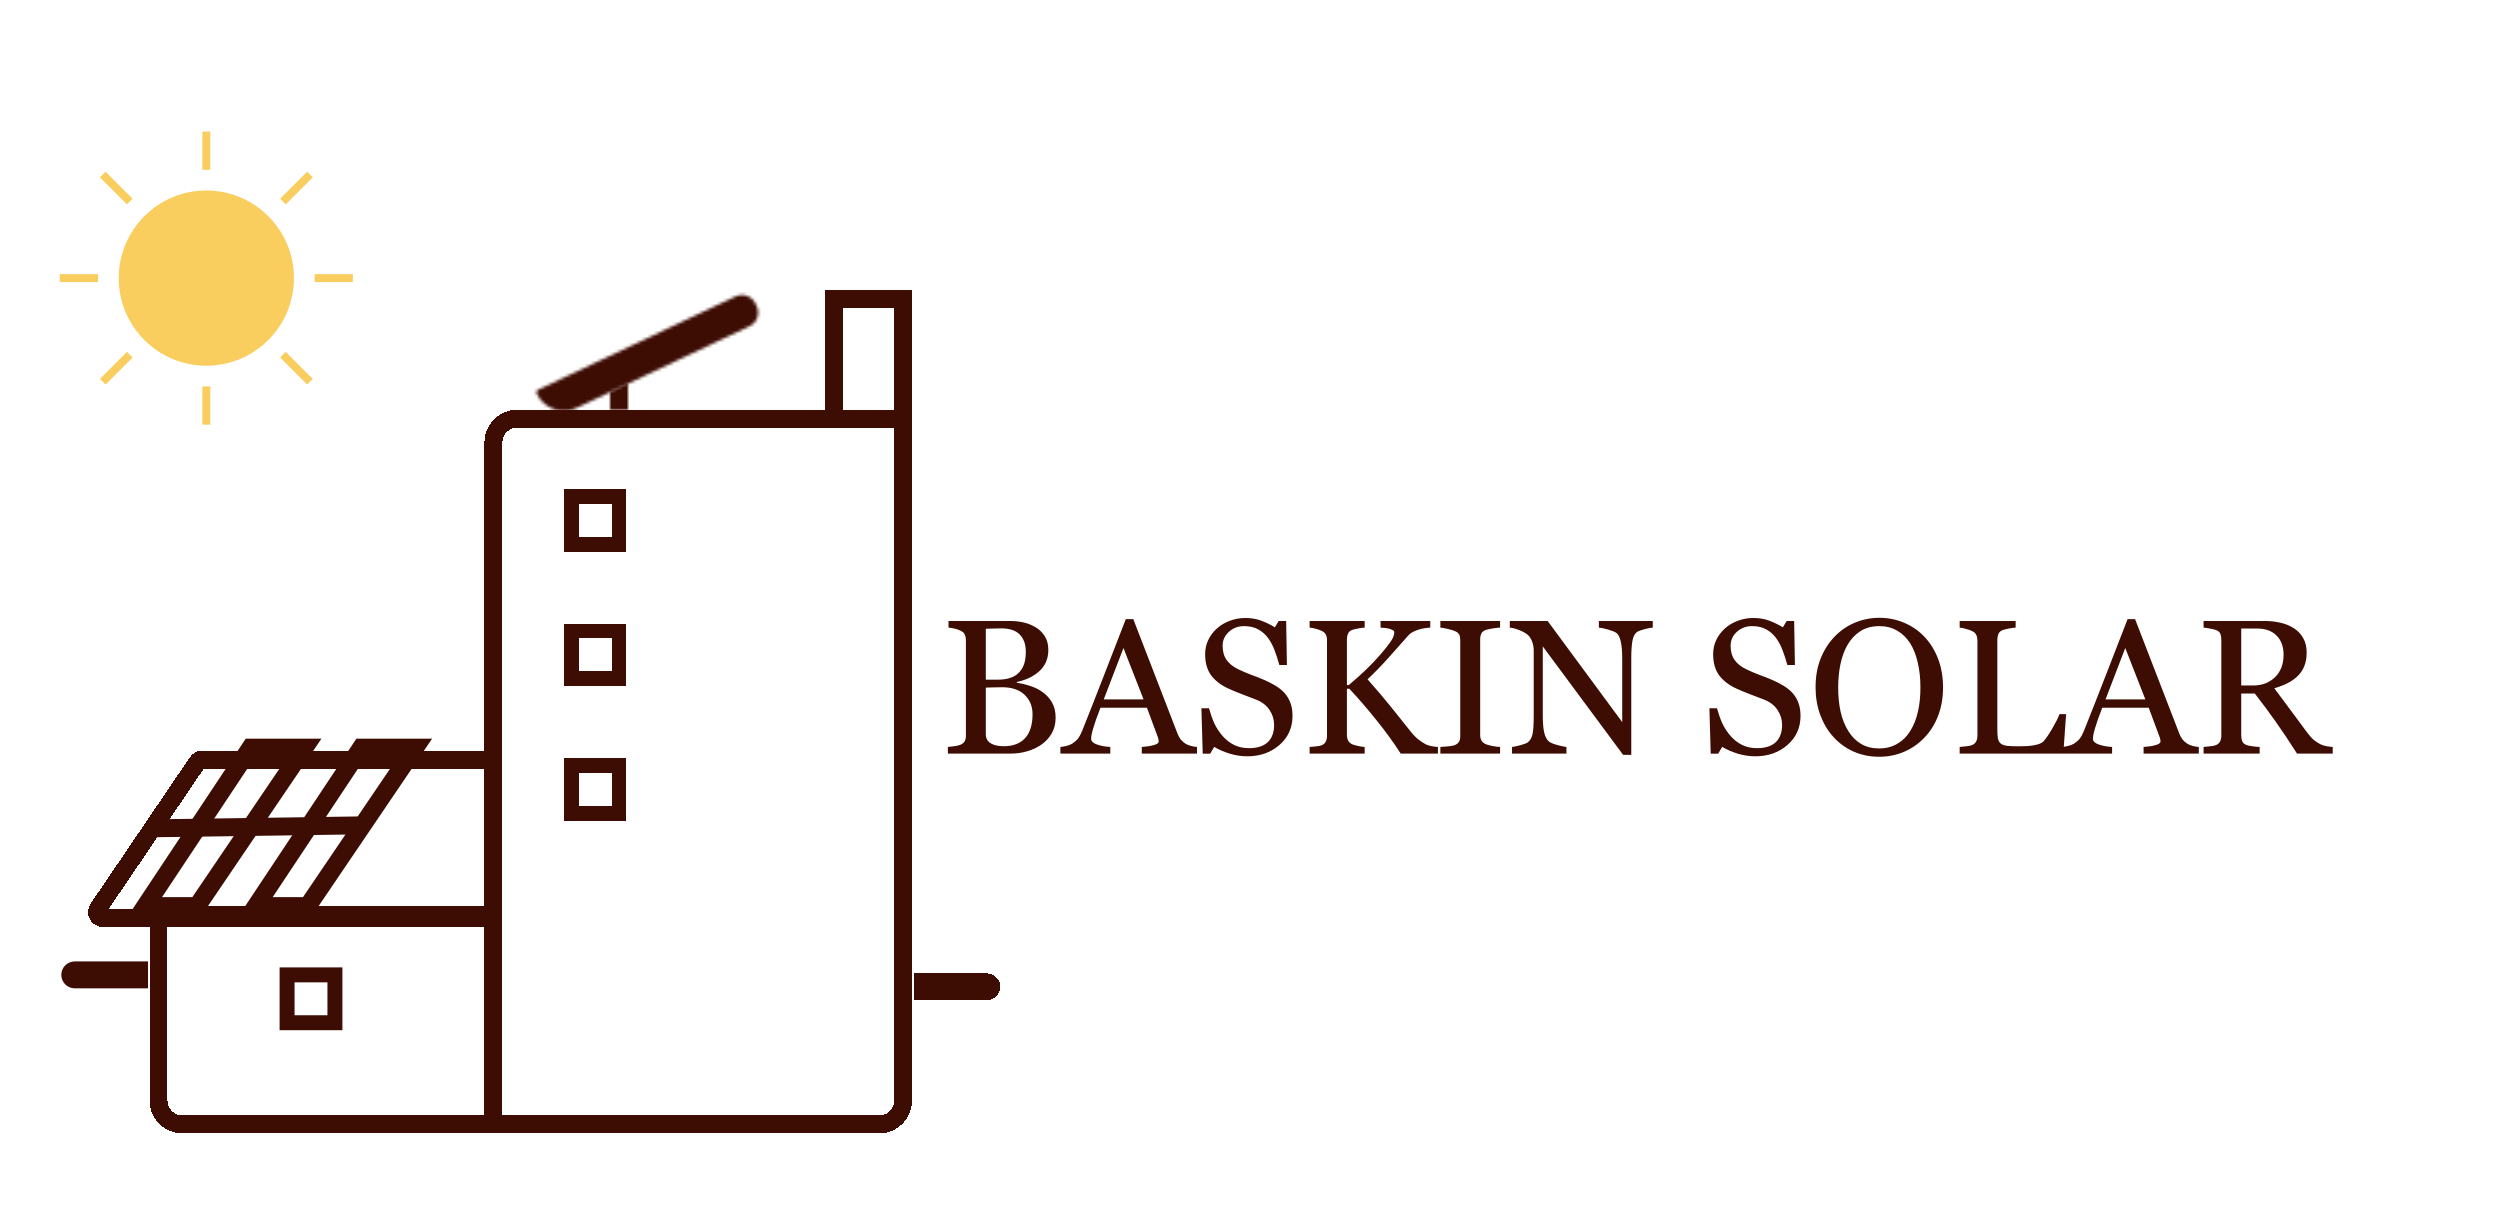 <svg width="836" height="405" viewBox="0 0 836 405" fill="none" xmlns="http://www.w3.org/2000/svg">
<g clip-path="url(#clip0_2_21)">
<rect width="836" height="405" fill="white"/>
<path d="M25 324H47V328H25C23.895 328 23 327.105 23 326C23 324.895 23.895 324 25 324Z" stroke="#3D0C02" stroke-width="5"/>
<g filter="url(#filter0_d_2_21)">
<path d="M53 302H165V372H61C56.582 372 53 368.418 53 364V302Z" stroke="#3D0C02" stroke-width="6" shape-rendering="crispEdges"/>
</g>
<g filter="url(#filter1_d_2_21)">
<path d="M67.651 250H163C164.105 250 165 250.895 165 252V301C165 302.105 164.105 303 163 303H34.431C32.826 303 31.875 301.206 32.775 299.878L65.996 250.878C66.368 250.329 66.988 250 67.651 250Z" stroke="#3D0C02" stroke-width="6" shape-rendering="crispEdges"/>
</g>
<g filter="url(#filter2_d_2_21)">
<path d="M173 136H302V364C302 368.418 298.418 372 294 372H165V144C165 139.582 168.582 136 173 136Z" stroke="#3D0C02" stroke-width="6" shape-rendering="crispEdges"/>
</g>
<g filter="url(#filter3_d_2_21)">
<path d="M279 96H302V136H279V96Z" stroke="#3D0C02" stroke-width="6" shape-rendering="crispEdges"/>
</g>
<g filter="url(#filter4_d_2_21)">
<mask id="path-6-inside-1_2_21" fill="white">
<path d="M179.492 127.646C179.256 127.147 179.47 126.55 179.969 126.315L245.963 95.136C248.459 93.956 251.44 95.024 252.619 97.521L253.046 98.425C254.226 100.922 253.158 103.902 250.661 105.082L192.806 132.416C187.812 134.775 181.851 132.639 179.492 127.646V127.646Z"/>
</mask>
<path d="M179.492 127.646C179.256 127.147 179.47 126.55 179.969 126.315L245.963 95.136C248.459 93.956 251.44 95.024 252.619 97.521L253.046 98.425C254.226 100.922 253.158 103.902 250.661 105.082L192.806 132.416C187.812 134.775 181.851 132.639 179.492 127.646V127.646Z" stroke="#3D0C02" stroke-width="11" shape-rendering="crispEdges" mask="url(#path-6-inside-1_2_21)"/>
</g>
<g filter="url(#filter5_d_2_21)">
<mask id="path-7-inside-2_2_21" fill="white">
<path d="M204 127L210 124V133H204V127Z"/>
</mask>
<path d="M204 127L201.317 121.633L198 123.292V127H204ZM210 124H216V114.292L207.317 118.633L210 124ZM210 133V139H216V133H210ZM204 133H198V139H204V133ZM206.683 132.367L212.683 129.367L207.317 118.633L201.317 121.633L206.683 132.367ZM204 124V133H216V124H204ZM210 127H204V139H210V127ZM210 133V127H198V133H210Z" fill="#3D0C02" mask="url(#path-7-inside-2_2_21)"/>
</g>
<g filter="url(#filter6_d_2_21)">
<path d="M308 324H330C331.105 324 332 324.895 332 326C332 327.105 331.105 328 330 328H308V324Z" stroke="#3D0C02" stroke-width="5" shape-rendering="crispEdges"/>
</g>
<path d="M96 326H112V342H96V326Z" stroke="#3D0C02" stroke-width="5"/>
<g filter="url(#filter7_d_2_21)">
<path d="M191 162H207V178H191V162Z" stroke="#3D0C02" stroke-width="5" shape-rendering="crispEdges"/>
</g>
<g filter="url(#filter8_d_2_21)">
<path d="M191 207H207V223H191V207Z" stroke="#3D0C02" stroke-width="5" shape-rendering="crispEdges"/>
</g>
<g filter="url(#filter9_d_2_21)">
<path d="M191 252H207V268H191V252Z" stroke="#3D0C02" stroke-width="5" shape-rendering="crispEdges"/>
</g>
<path d="M85.594 303L120.791 250H138.842L102.909 303H85.594Z" stroke="#3D0C02" stroke-width="6"/>
<path d="M48.594 303L83.79 250H101.842L65.909 303H48.594Z" stroke="#3D0C02" stroke-width="6"/>
<path d="M50 277L121 276" stroke="#3D0C02" stroke-width="6"/>
<path d="M67.668 129.217V142H70.332V129.217H67.668Z" fill="#F9CD5E"/>
<path d="M67.668 56.783V44H70.332V56.783H67.668Z" fill="#F9CD5E"/>
<path d="M32.783 91.668H20V94.332H32.783V91.668Z" fill="#F9CD5E"/>
<path d="M105.217 91.668H118V94.332H105.217V91.668Z" fill="#F9CD5E"/>
<path d="M44.332 66.449L35.293 57.41L33.41 59.293L42.449 68.332L44.332 66.449Z" fill="#F9CD5E"/>
<path d="M95.551 117.668L104.59 126.707L102.707 128.59L93.668 119.551L95.551 117.668Z" fill="#F9CD5E"/>
<path d="M95.551 68.332L104.59 59.293L102.707 57.41L93.668 66.449L95.551 68.332Z" fill="#F9CD5E"/>
<path d="M44.332 119.551L35.293 128.59L33.41 126.707L42.449 117.668L44.332 119.551Z" fill="#F9CD5E"/>
<path d="M69 122.293C85.178 122.293 98.293 109.178 98.293 93C98.293 76.822 85.178 63.706 69 63.706C52.822 63.706 39.706 76.822 39.706 93C39.706 109.178 52.822 122.293 69 122.293Z" fill="#F9CD5E"/>
<path d="M348.5 231.344C349.792 232.219 350.865 233.365 351.719 234.781C352.573 236.198 353 237.917 353 239.938C353 242 352.552 243.792 351.656 245.312C350.76 246.833 349.594 248.083 348.156 249.062C346.76 250.021 345.177 250.75 343.406 251.25C341.656 251.75 339.844 252 337.969 252H316.969V249.781C317.469 249.74 318.198 249.656 319.156 249.531C320.115 249.385 320.802 249.219 321.219 249.031C321.865 248.74 322.323 248.354 322.594 247.875C322.865 247.375 323 246.74 323 245.969V214.094C323 213.385 322.875 212.76 322.625 212.219C322.396 211.677 321.927 211.24 321.219 210.906C320.594 210.594 319.896 210.354 319.125 210.188C318.354 210.021 317.708 209.917 317.188 209.875V207.656H337.656C339.24 207.656 340.75 207.812 342.188 208.125C343.646 208.438 345.031 208.99 346.344 209.781C347.573 210.51 348.583 211.5 349.375 212.75C350.167 214 350.562 215.521 350.562 217.312C350.562 218.875 350.281 220.271 349.719 221.5C349.156 222.708 348.365 223.75 347.344 224.625C346.385 225.458 345.281 226.167 344.031 226.75C342.802 227.312 341.469 227.75 340.031 228.062V228.344C341.302 228.49 342.719 228.812 344.281 229.312C345.865 229.792 347.271 230.469 348.5 231.344ZM340.969 224.656C341.74 223.76 342.271 222.781 342.562 221.719C342.875 220.656 343.031 219.396 343.031 217.938C343.031 215.5 342.365 213.594 341.031 212.219C339.698 210.823 337.594 210.125 334.719 210.125C334.052 210.125 333.208 210.146 332.188 210.188C331.188 210.208 330.344 210.229 329.656 210.25V227.281H333.625C335.333 227.281 336.792 227.062 338 226.625C339.229 226.188 340.219 225.531 340.969 224.656ZM345.281 238.812C345.281 236.188 344.396 234.031 342.625 232.344C340.875 230.656 338.365 229.812 335.094 229.812C333.76 229.812 332.635 229.833 331.719 229.875C330.802 229.896 330.115 229.917 329.656 229.938V245.562C329.656 246.875 330.188 247.865 331.25 248.531C332.312 249.198 333.792 249.531 335.688 249.531C338.792 249.531 341.167 248.625 342.812 246.812C344.458 245 345.281 242.333 345.281 238.812ZM400.281 252H381.812V249.781C383.438 249.677 384.781 249.469 385.844 249.156C386.927 248.844 387.469 248.458 387.469 248C387.469 247.812 387.448 247.583 387.406 247.312C387.365 247.042 387.302 246.802 387.219 246.594L383.531 236.656H368C367.417 238.115 366.938 239.385 366.562 240.469C366.208 241.552 365.885 242.552 365.594 243.469C365.323 244.365 365.135 245.094 365.031 245.656C364.927 246.219 364.875 246.677 364.875 247.031C364.875 247.865 365.531 248.51 366.844 248.969C368.156 249.427 369.635 249.698 371.281 249.781V252H354.594V249.781C355.135 249.74 355.812 249.625 356.625 249.438C357.438 249.229 358.104 248.958 358.625 248.625C359.458 248.062 360.104 247.479 360.562 246.875C361.021 246.25 361.469 245.396 361.906 244.312C364.135 238.75 366.594 232.5 369.281 225.562C371.969 218.625 374.365 212.448 376.469 207.031H378.969L393.75 245.281C394.062 246.094 394.417 246.75 394.812 247.25C395.208 247.75 395.76 248.24 396.469 248.719C396.948 249.01 397.573 249.26 398.344 249.469C399.115 249.656 399.76 249.76 400.281 249.781V252ZM382.406 233.875L375.688 216.688L369.094 233.875H382.406ZM429.469 231.656C430.406 232.698 431.094 233.844 431.531 235.094C431.99 236.323 432.219 237.76 432.219 239.406C432.219 243.323 430.771 246.552 427.875 249.094C424.979 251.635 421.385 252.906 417.094 252.906C415.115 252.906 413.135 252.604 411.156 252C409.177 251.375 407.469 250.625 406.031 249.75L404.688 252.031H402.188L401.75 236.844H404.281C404.802 238.719 405.406 240.417 406.094 241.938C406.802 243.438 407.729 244.844 408.875 246.156C409.958 247.385 411.219 248.365 412.656 249.094C414.115 249.823 415.802 250.188 417.719 250.188C419.156 250.188 420.406 250 421.469 249.625C422.552 249.25 423.427 248.719 424.094 248.031C424.76 247.344 425.25 246.542 425.562 245.625C425.896 244.688 426.062 243.615 426.062 242.406C426.062 240.635 425.562 238.99 424.562 237.469C423.562 235.927 422.073 234.76 420.094 233.969C418.74 233.427 417.188 232.833 415.438 232.188C413.688 231.521 412.177 230.896 410.906 230.312C408.406 229.188 406.458 227.719 405.062 225.906C403.688 224.073 403 221.688 403 218.75C403 217.062 403.344 215.49 404.031 214.031C404.719 212.573 405.698 211.271 406.969 210.125C408.177 209.042 409.604 208.198 411.25 207.594C412.896 206.969 414.615 206.656 416.406 206.656C418.448 206.656 420.271 206.969 421.875 207.594C423.5 208.219 424.979 208.948 426.312 209.781L427.594 207.656H430.094L430.344 222.375H427.812C427.354 220.688 426.833 219.073 426.25 217.531C425.688 215.99 424.948 214.594 424.031 213.344C423.135 212.135 422.042 211.177 420.75 210.469C419.458 209.74 417.875 209.375 416 209.375C414.021 209.375 412.333 210.01 410.938 211.281C409.542 212.552 408.844 214.104 408.844 215.938C408.844 217.854 409.292 219.448 410.188 220.719C411.083 221.969 412.385 223 414.094 223.812C415.615 224.542 417.104 225.177 418.562 225.719C420.042 226.24 421.469 226.802 422.844 227.406C424.094 227.948 425.292 228.562 426.438 229.25C427.604 229.938 428.615 230.74 429.469 231.656ZM480.844 252H468.406C466.01 248.292 463.344 244.615 460.406 240.969C457.49 237.302 454.427 233.75 451.219 230.312H450.406V245.75C450.406 246.438 450.531 247.052 450.781 247.594C451.052 248.135 451.531 248.573 452.219 248.906C452.552 249.052 453.167 249.229 454.062 249.438C454.979 249.646 455.74 249.76 456.344 249.781V252H437.938V249.781C438.417 249.74 439.115 249.677 440.031 249.594C440.948 249.51 441.594 249.385 441.969 249.219C442.594 248.948 443.042 248.552 443.312 248.031C443.604 247.49 443.75 246.844 443.75 246.094V214.094C443.75 213.385 443.625 212.771 443.375 212.25C443.146 211.729 442.677 211.302 441.969 210.969C441.406 210.698 440.74 210.458 439.969 210.25C439.198 210.042 438.521 209.917 437.938 209.875V207.656H456.344V209.875C455.76 209.896 455.031 209.99 454.156 210.156C453.281 210.323 452.635 210.479 452.219 210.625C451.51 210.875 451.031 211.292 450.781 211.875C450.531 212.458 450.406 213.094 450.406 213.781V229.094H451.031C452.906 227.51 454.75 225.865 456.562 224.156C458.375 222.427 460.021 220.708 461.5 219C463.146 217.104 464.344 215.594 465.094 214.469C465.865 213.323 466.25 212.312 466.25 211.438C466.25 211.125 466.052 210.875 465.656 210.688C465.281 210.479 464.844 210.312 464.344 210.188C463.76 210.062 463.24 209.99 462.781 209.969C462.323 209.927 461.948 209.896 461.656 209.875V207.656H478.281V209.875C478.219 209.875 478.083 209.885 477.875 209.906C477.667 209.927 477.427 209.948 477.156 209.969C476.865 209.99 476.573 210.031 476.281 210.094C475.99 210.156 475.615 210.229 475.156 210.312C474.427 210.479 473.667 210.75 472.875 211.125C472.104 211.479 471.469 211.927 470.969 212.469C468.823 214.906 466.583 217.427 464.25 220.031C461.917 222.635 459.604 225.01 457.312 227.156C460.479 230.74 463.094 233.823 465.156 236.406C467.24 238.99 469.448 241.75 471.781 244.688C472.677 245.812 473.573 246.719 474.469 247.406C475.365 248.073 476.135 248.573 476.781 248.906C477.323 249.177 478 249.385 478.812 249.531C479.625 249.677 480.302 249.76 480.844 249.781V252ZM501.625 252H481.656V249.781C482.219 249.74 483.031 249.677 484.094 249.594C485.156 249.51 485.906 249.385 486.344 249.219C487.031 248.948 487.531 248.583 487.844 248.125C488.156 247.646 488.312 246.99 488.312 246.156V214.031C488.312 213.302 488.198 212.698 487.969 212.219C487.74 211.719 487.198 211.302 486.344 210.969C485.719 210.719 484.927 210.49 483.969 210.281C483.031 210.052 482.26 209.917 481.656 209.875V207.656H501.625V209.875C500.979 209.896 500.208 209.979 499.312 210.125C498.417 210.25 497.635 210.417 496.969 210.625C496.177 210.875 495.646 211.281 495.375 211.844C495.104 212.406 494.969 213.031 494.969 213.719V245.812C494.969 246.5 495.115 247.115 495.406 247.656C495.719 248.177 496.24 248.594 496.969 248.906C497.406 249.073 498.115 249.26 499.094 249.469C500.094 249.656 500.938 249.76 501.625 249.781V252ZM552.688 209.875C552.104 209.896 551.208 210.062 550 210.375C548.792 210.688 547.927 211.01 547.406 211.344C546.656 211.865 546.146 212.865 545.875 214.344C545.625 215.823 545.5 217.698 545.5 219.969V252.438H542.781L515.906 216.156V239.031C515.906 241.594 516.062 243.562 516.375 244.938C516.708 246.312 517.208 247.292 517.875 247.875C518.354 248.333 519.344 248.76 520.844 249.156C522.344 249.552 523.333 249.76 523.812 249.781V252H505.625V249.781C506.188 249.74 507.135 249.542 508.469 249.188C509.802 248.812 510.635 248.479 510.969 248.188C511.698 247.604 512.198 246.719 512.469 245.531C512.74 244.323 512.875 242.271 512.875 239.375V217.531C512.875 216.573 512.708 215.615 512.375 214.656C512.042 213.698 511.594 212.958 511.031 212.438C510.281 211.75 509.26 211.167 507.969 210.688C506.698 210.188 505.667 209.917 504.875 209.875V207.656H517.531L542.469 241.469V220.375C542.469 217.792 542.302 215.812 541.969 214.438C541.635 213.042 541.156 212.115 540.531 211.656C539.948 211.26 538.99 210.875 537.656 210.5C536.344 210.125 535.344 209.917 534.656 209.875V207.656H552.688V209.875ZM599.344 231.656C600.281 232.698 600.969 233.844 601.406 235.094C601.865 236.323 602.094 237.76 602.094 239.406C602.094 243.323 600.646 246.552 597.75 249.094C594.854 251.635 591.26 252.906 586.969 252.906C584.99 252.906 583.01 252.604 581.031 252C579.052 251.375 577.344 250.625 575.906 249.75L574.562 252.031H572.062L571.625 236.844H574.156C574.677 238.719 575.281 240.417 575.969 241.938C576.677 243.438 577.604 244.844 578.75 246.156C579.833 247.385 581.094 248.365 582.531 249.094C583.99 249.823 585.677 250.188 587.594 250.188C589.031 250.188 590.281 250 591.344 249.625C592.427 249.25 593.302 248.719 593.969 248.031C594.635 247.344 595.125 246.542 595.438 245.625C595.771 244.688 595.938 243.615 595.938 242.406C595.938 240.635 595.438 238.99 594.438 237.469C593.438 235.927 591.948 234.76 589.969 233.969C588.615 233.427 587.062 232.833 585.312 232.188C583.562 231.521 582.052 230.896 580.781 230.312C578.281 229.188 576.333 227.719 574.938 225.906C573.562 224.073 572.875 221.688 572.875 218.75C572.875 217.062 573.219 215.49 573.906 214.031C574.594 212.573 575.573 211.271 576.844 210.125C578.052 209.042 579.479 208.198 581.125 207.594C582.771 206.969 584.49 206.656 586.281 206.656C588.323 206.656 590.146 206.969 591.75 207.594C593.375 208.219 594.854 208.948 596.188 209.781L597.469 207.656H599.969L600.219 222.375H597.688C597.229 220.688 596.708 219.073 596.125 217.531C595.562 215.99 594.823 214.594 593.906 213.344C593.01 212.135 591.917 211.177 590.625 210.469C589.333 209.74 587.75 209.375 585.875 209.375C583.896 209.375 582.208 210.01 580.812 211.281C579.417 212.552 578.719 214.104 578.719 215.938C578.719 217.854 579.167 219.448 580.062 220.719C580.958 221.969 582.26 223 583.969 223.812C585.49 224.542 586.979 225.177 588.438 225.719C589.917 226.24 591.344 226.802 592.719 227.406C593.969 227.948 595.167 228.562 596.312 229.25C597.479 229.938 598.49 230.74 599.344 231.656ZM643.5 212.906C645.458 214.948 646.99 217.417 648.094 220.312C649.198 223.188 649.75 226.375 649.75 229.875C649.75 233.396 649.188 236.594 648.062 239.469C646.938 242.344 645.375 244.792 643.375 246.812C641.438 248.812 639.188 250.354 636.625 251.438C634.062 252.521 631.333 253.062 628.438 253.062C625.354 253.062 622.5 252.49 619.875 251.344C617.271 250.177 615.031 248.562 613.156 246.5C611.281 244.479 609.802 242.031 608.719 239.156C607.656 236.26 607.125 233.167 607.125 229.875C607.125 226.271 607.688 223.062 608.812 220.25C609.938 217.417 611.49 214.969 613.469 212.906C615.427 210.865 617.698 209.302 620.281 208.219C622.885 207.135 625.604 206.594 628.438 206.594C631.375 206.594 634.146 207.146 636.75 208.25C639.354 209.354 641.604 210.906 643.5 212.906ZM638.844 244.344C640.01 242.448 640.854 240.302 641.375 237.906C641.917 235.51 642.188 232.833 642.188 229.875C642.188 226.833 641.885 224.042 641.281 221.5C640.698 218.958 639.833 216.792 638.688 215C637.542 213.229 636.104 211.854 634.375 210.875C632.646 209.875 630.667 209.375 628.438 209.375C625.938 209.375 623.812 209.948 622.062 211.094C620.312 212.24 618.885 213.771 617.781 215.688C616.74 217.521 615.958 219.667 615.438 222.125C614.938 224.583 614.688 227.167 614.688 229.875C614.688 232.875 614.958 235.583 615.5 238C616.042 240.417 616.896 242.562 618.062 244.438C619.188 246.271 620.604 247.708 622.312 248.75C624.021 249.771 626.062 250.281 628.438 250.281C630.667 250.281 632.677 249.76 634.469 248.719C636.26 247.677 637.719 246.219 638.844 244.344ZM690.906 238.812L689.969 252H655.312V249.781C655.812 249.74 656.531 249.667 657.469 249.562C658.427 249.458 659.094 249.323 659.469 249.156C660.094 248.885 660.542 248.49 660.812 247.969C661.104 247.448 661.25 246.781 661.25 245.969V214.219C661.25 213.51 661.125 212.885 660.875 212.344C660.646 211.802 660.177 211.365 659.469 211.031C658.99 210.781 658.312 210.542 657.438 210.312C656.583 210.062 655.875 209.917 655.312 209.875V207.656H674.031V209.875C673.448 209.896 672.688 210 671.75 210.188C670.833 210.375 670.167 210.542 669.75 210.688C669.042 210.938 668.552 211.365 668.281 211.969C668.031 212.573 667.906 213.219 667.906 213.906V243.688C667.906 245.062 667.969 246.135 668.094 246.906C668.24 247.656 668.562 248.24 669.062 248.656C669.542 249.031 670.25 249.281 671.188 249.406C672.146 249.51 673.479 249.562 675.188 249.562C675.958 249.562 676.76 249.542 677.594 249.5C678.427 249.458 679.219 249.375 679.969 249.25C680.698 249.125 681.365 248.958 681.969 248.75C682.594 248.521 683.052 248.24 683.344 247.906C684.198 246.948 685.188 245.5 686.312 243.562C687.458 241.604 688.25 240.021 688.688 238.812H690.906ZM735.281 252H716.812V249.781C718.438 249.677 719.781 249.469 720.844 249.156C721.927 248.844 722.469 248.458 722.469 248C722.469 247.812 722.448 247.583 722.406 247.312C722.365 247.042 722.302 246.802 722.219 246.594L718.531 236.656H703C702.417 238.115 701.938 239.385 701.562 240.469C701.208 241.552 700.885 242.552 700.594 243.469C700.323 244.365 700.135 245.094 700.031 245.656C699.927 246.219 699.875 246.677 699.875 247.031C699.875 247.865 700.531 248.51 701.844 248.969C703.156 249.427 704.635 249.698 706.281 249.781V252H689.594V249.781C690.135 249.74 690.812 249.625 691.625 249.438C692.438 249.229 693.104 248.958 693.625 248.625C694.458 248.062 695.104 247.479 695.562 246.875C696.021 246.25 696.469 245.396 696.906 244.312C699.135 238.75 701.594 232.5 704.281 225.562C706.969 218.625 709.365 212.448 711.469 207.031H713.969L728.75 245.281C729.062 246.094 729.417 246.75 729.812 247.25C730.208 247.75 730.76 248.24 731.469 248.719C731.948 249.01 732.573 249.26 733.344 249.469C734.115 249.656 734.76 249.76 735.281 249.781V252ZM717.406 233.875L710.688 216.688L704.094 233.875H717.406ZM780.062 252H768.125C765.479 247.854 763.083 244.271 760.938 241.25C758.812 238.229 756.5 235.115 754 231.906H749.469V245.969C749.469 246.698 749.583 247.344 749.812 247.906C750.042 248.448 750.531 248.865 751.281 249.156C751.656 249.302 752.312 249.438 753.25 249.562C754.188 249.688 754.979 249.76 755.625 249.781V252H736.875V249.781C737.375 249.74 738.094 249.667 739.031 249.562C739.99 249.458 740.656 249.323 741.031 249.156C741.656 248.885 742.104 248.49 742.375 247.969C742.667 247.448 742.812 246.781 742.812 245.969V213.906C742.812 213.177 742.708 212.531 742.5 211.969C742.292 211.406 741.802 210.979 741.031 210.688C740.51 210.5 739.833 210.333 739 210.188C738.167 210.021 737.458 209.917 736.875 209.875V207.656H757.344C759.219 207.656 760.979 207.854 762.625 208.25C764.271 208.625 765.76 209.24 767.094 210.094C768.385 210.927 769.417 212.021 770.188 213.375C770.958 214.708 771.344 216.323 771.344 218.219C771.344 219.927 771.083 221.438 770.562 222.75C770.042 224.062 769.271 225.198 768.25 226.156C767.312 227.052 766.188 227.833 764.875 228.5C763.562 229.146 762.115 229.698 760.531 230.156C762.719 233.052 764.531 235.49 765.969 237.469C767.427 239.448 769.208 241.854 771.312 244.688C772.229 245.938 773.052 246.865 773.781 247.469C774.531 248.052 775.271 248.531 776 248.906C776.542 249.177 777.219 249.385 778.031 249.531C778.844 249.677 779.521 249.76 780.062 249.781V252ZM763.625 218.938C763.625 216.25 762.854 214.125 761.312 212.562C759.771 210.979 757.594 210.188 754.781 210.188H749.469V229.219H753.562C756.438 229.219 758.833 228.302 760.75 226.469C762.667 224.615 763.625 222.104 763.625 218.938Z" fill="#3D0C02"/>
</g>
<defs>
<filter id="filter0_d_2_21" x="46" y="299" width="126" height="84" filterUnits="userSpaceOnUse" color-interpolation-filters="sRGB">
<feFlood flood-opacity="0" result="BackgroundImageFix"/>
<feColorMatrix in="SourceAlpha" type="matrix" values="0 0 0 0 0 0 0 0 0 0 0 0 0 0 0 0 0 0 127 0" result="hardAlpha"/>
<feOffset dy="4"/>
<feGaussianBlur stdDeviation="2"/>
<feComposite in2="hardAlpha" operator="out"/>
<feColorMatrix type="matrix" values="0 0 0 0 0 0 0 0 0 0 0 0 0 0 0 0 0 0 0.25 0"/>
<feBlend mode="normal" in2="BackgroundImageFix" result="effect1_dropShadow_2_21"/>
<feBlend mode="normal" in="SourceGraphic" in2="effect1_dropShadow_2_21" result="shape"/>
</filter>
<filter id="filter1_d_2_21" x="25.422" y="247" width="146.578" height="67" filterUnits="userSpaceOnUse" color-interpolation-filters="sRGB">
<feFlood flood-opacity="0" result="BackgroundImageFix"/>
<feColorMatrix in="SourceAlpha" type="matrix" values="0 0 0 0 0 0 0 0 0 0 0 0 0 0 0 0 0 0 127 0" result="hardAlpha"/>
<feOffset dy="4"/>
<feGaussianBlur stdDeviation="2"/>
<feComposite in2="hardAlpha" operator="out"/>
<feColorMatrix type="matrix" values="0 0 0 0 0 0 0 0 0 0 0 0 0 0 0 0 0 0 0.25 0"/>
<feBlend mode="normal" in2="BackgroundImageFix" result="effect1_dropShadow_2_21"/>
<feBlend mode="normal" in="SourceGraphic" in2="effect1_dropShadow_2_21" result="shape"/>
</filter>
<filter id="filter2_d_2_21" x="158" y="133" width="151" height="250" filterUnits="userSpaceOnUse" color-interpolation-filters="sRGB">
<feFlood flood-opacity="0" result="BackgroundImageFix"/>
<feColorMatrix in="SourceAlpha" type="matrix" values="0 0 0 0 0 0 0 0 0 0 0 0 0 0 0 0 0 0 127 0" result="hardAlpha"/>
<feOffset dy="4"/>
<feGaussianBlur stdDeviation="2"/>
<feComposite in2="hardAlpha" operator="out"/>
<feColorMatrix type="matrix" values="0 0 0 0 0 0 0 0 0 0 0 0 0 0 0 0 0 0 0.25 0"/>
<feBlend mode="normal" in2="BackgroundImageFix" result="effect1_dropShadow_2_21"/>
<feBlend mode="normal" in="SourceGraphic" in2="effect1_dropShadow_2_21" result="shape"/>
</filter>
<filter id="filter3_d_2_21" x="272" y="93" width="37" height="54" filterUnits="userSpaceOnUse" color-interpolation-filters="sRGB">
<feFlood flood-opacity="0" result="BackgroundImageFix"/>
<feColorMatrix in="SourceAlpha" type="matrix" values="0 0 0 0 0 0 0 0 0 0 0 0 0 0 0 0 0 0 127 0" result="hardAlpha"/>
<feOffset dy="4"/>
<feGaussianBlur stdDeviation="2"/>
<feComposite in2="hardAlpha" operator="out"/>
<feColorMatrix type="matrix" values="0 0 0 0 0 0 0 0 0 0 0 0 0 0 0 0 0 0 0.25 0"/>
<feBlend mode="normal" in2="BackgroundImageFix" result="effect1_dropShadow_2_21"/>
<feBlend mode="normal" in="SourceGraphic" in2="effect1_dropShadow_2_21" result="shape"/>
</filter>
<filter id="filter4_d_2_21" x="175.396" y="94.656" width="82.131" height="46.721" filterUnits="userSpaceOnUse" color-interpolation-filters="sRGB">
<feFlood flood-opacity="0" result="BackgroundImageFix"/>
<feColorMatrix in="SourceAlpha" type="matrix" values="0 0 0 0 0 0 0 0 0 0 0 0 0 0 0 0 0 0 127 0" result="hardAlpha"/>
<feOffset dy="4"/>
<feGaussianBlur stdDeviation="2"/>
<feComposite in2="hardAlpha" operator="out"/>
<feColorMatrix type="matrix" values="0 0 0 0 0 0 0 0 0 0 0 0 0 0 0 0 0 0 0.25 0"/>
<feBlend mode="normal" in2="BackgroundImageFix" result="effect1_dropShadow_2_21"/>
<feBlend mode="normal" in="SourceGraphic" in2="effect1_dropShadow_2_21" result="shape"/>
</filter>
<filter id="filter5_d_2_21" x="200" y="124" width="14" height="17" filterUnits="userSpaceOnUse" color-interpolation-filters="sRGB">
<feFlood flood-opacity="0" result="BackgroundImageFix"/>
<feColorMatrix in="SourceAlpha" type="matrix" values="0 0 0 0 0 0 0 0 0 0 0 0 0 0 0 0 0 0 127 0" result="hardAlpha"/>
<feOffset dy="4"/>
<feGaussianBlur stdDeviation="2"/>
<feComposite in2="hardAlpha" operator="out"/>
<feColorMatrix type="matrix" values="0 0 0 0 0 0 0 0 0 0 0 0 0 0 0 0 0 0 0.25 0"/>
<feBlend mode="normal" in2="BackgroundImageFix" result="effect1_dropShadow_2_21"/>
<feBlend mode="normal" in="SourceGraphic" in2="effect1_dropShadow_2_21" result="shape"/>
</filter>
<filter id="filter6_d_2_21" x="301" y="321" width="38" height="18" filterUnits="userSpaceOnUse" color-interpolation-filters="sRGB">
<feFlood flood-opacity="0" result="BackgroundImageFix"/>
<feColorMatrix in="SourceAlpha" type="matrix" values="0 0 0 0 0 0 0 0 0 0 0 0 0 0 0 0 0 0 127 0" result="hardAlpha"/>
<feOffset dy="4"/>
<feGaussianBlur stdDeviation="2"/>
<feComposite in2="hardAlpha" operator="out"/>
<feColorMatrix type="matrix" values="0 0 0 0 0 0 0 0 0 0 0 0 0 0 0 0 0 0 0.25 0"/>
<feBlend mode="normal" in2="BackgroundImageFix" result="effect1_dropShadow_2_21"/>
<feBlend mode="normal" in="SourceGraphic" in2="effect1_dropShadow_2_21" result="shape"/>
</filter>
<filter id="filter7_d_2_21" x="184.5" y="159.5" width="29" height="29" filterUnits="userSpaceOnUse" color-interpolation-filters="sRGB">
<feFlood flood-opacity="0" result="BackgroundImageFix"/>
<feColorMatrix in="SourceAlpha" type="matrix" values="0 0 0 0 0 0 0 0 0 0 0 0 0 0 0 0 0 0 127 0" result="hardAlpha"/>
<feOffset dy="4"/>
<feGaussianBlur stdDeviation="2"/>
<feComposite in2="hardAlpha" operator="out"/>
<feColorMatrix type="matrix" values="0 0 0 0 0 0 0 0 0 0 0 0 0 0 0 0 0 0 0.25 0"/>
<feBlend mode="normal" in2="BackgroundImageFix" result="effect1_dropShadow_2_21"/>
<feBlend mode="normal" in="SourceGraphic" in2="effect1_dropShadow_2_21" result="shape"/>
</filter>
<filter id="filter8_d_2_21" x="184.5" y="204.5" width="29" height="29" filterUnits="userSpaceOnUse" color-interpolation-filters="sRGB">
<feFlood flood-opacity="0" result="BackgroundImageFix"/>
<feColorMatrix in="SourceAlpha" type="matrix" values="0 0 0 0 0 0 0 0 0 0 0 0 0 0 0 0 0 0 127 0" result="hardAlpha"/>
<feOffset dy="4"/>
<feGaussianBlur stdDeviation="2"/>
<feComposite in2="hardAlpha" operator="out"/>
<feColorMatrix type="matrix" values="0 0 0 0 0 0 0 0 0 0 0 0 0 0 0 0 0 0 0.25 0"/>
<feBlend mode="normal" in2="BackgroundImageFix" result="effect1_dropShadow_2_21"/>
<feBlend mode="normal" in="SourceGraphic" in2="effect1_dropShadow_2_21" result="shape"/>
</filter>
<filter id="filter9_d_2_21" x="184.5" y="249.5" width="29" height="29" filterUnits="userSpaceOnUse" color-interpolation-filters="sRGB">
<feFlood flood-opacity="0" result="BackgroundImageFix"/>
<feColorMatrix in="SourceAlpha" type="matrix" values="0 0 0 0 0 0 0 0 0 0 0 0 0 0 0 0 0 0 127 0" result="hardAlpha"/>
<feOffset dy="4"/>
<feGaussianBlur stdDeviation="2"/>
<feComposite in2="hardAlpha" operator="out"/>
<feColorMatrix type="matrix" values="0 0 0 0 0 0 0 0 0 0 0 0 0 0 0 0 0 0 0.25 0"/>
<feBlend mode="normal" in2="BackgroundImageFix" result="effect1_dropShadow_2_21"/>
<feBlend mode="normal" in="SourceGraphic" in2="effect1_dropShadow_2_21" result="shape"/>
</filter>
<clipPath id="clip0_2_21">
<rect width="836" height="405" fill="white"/>
</clipPath>
</defs>
</svg>
